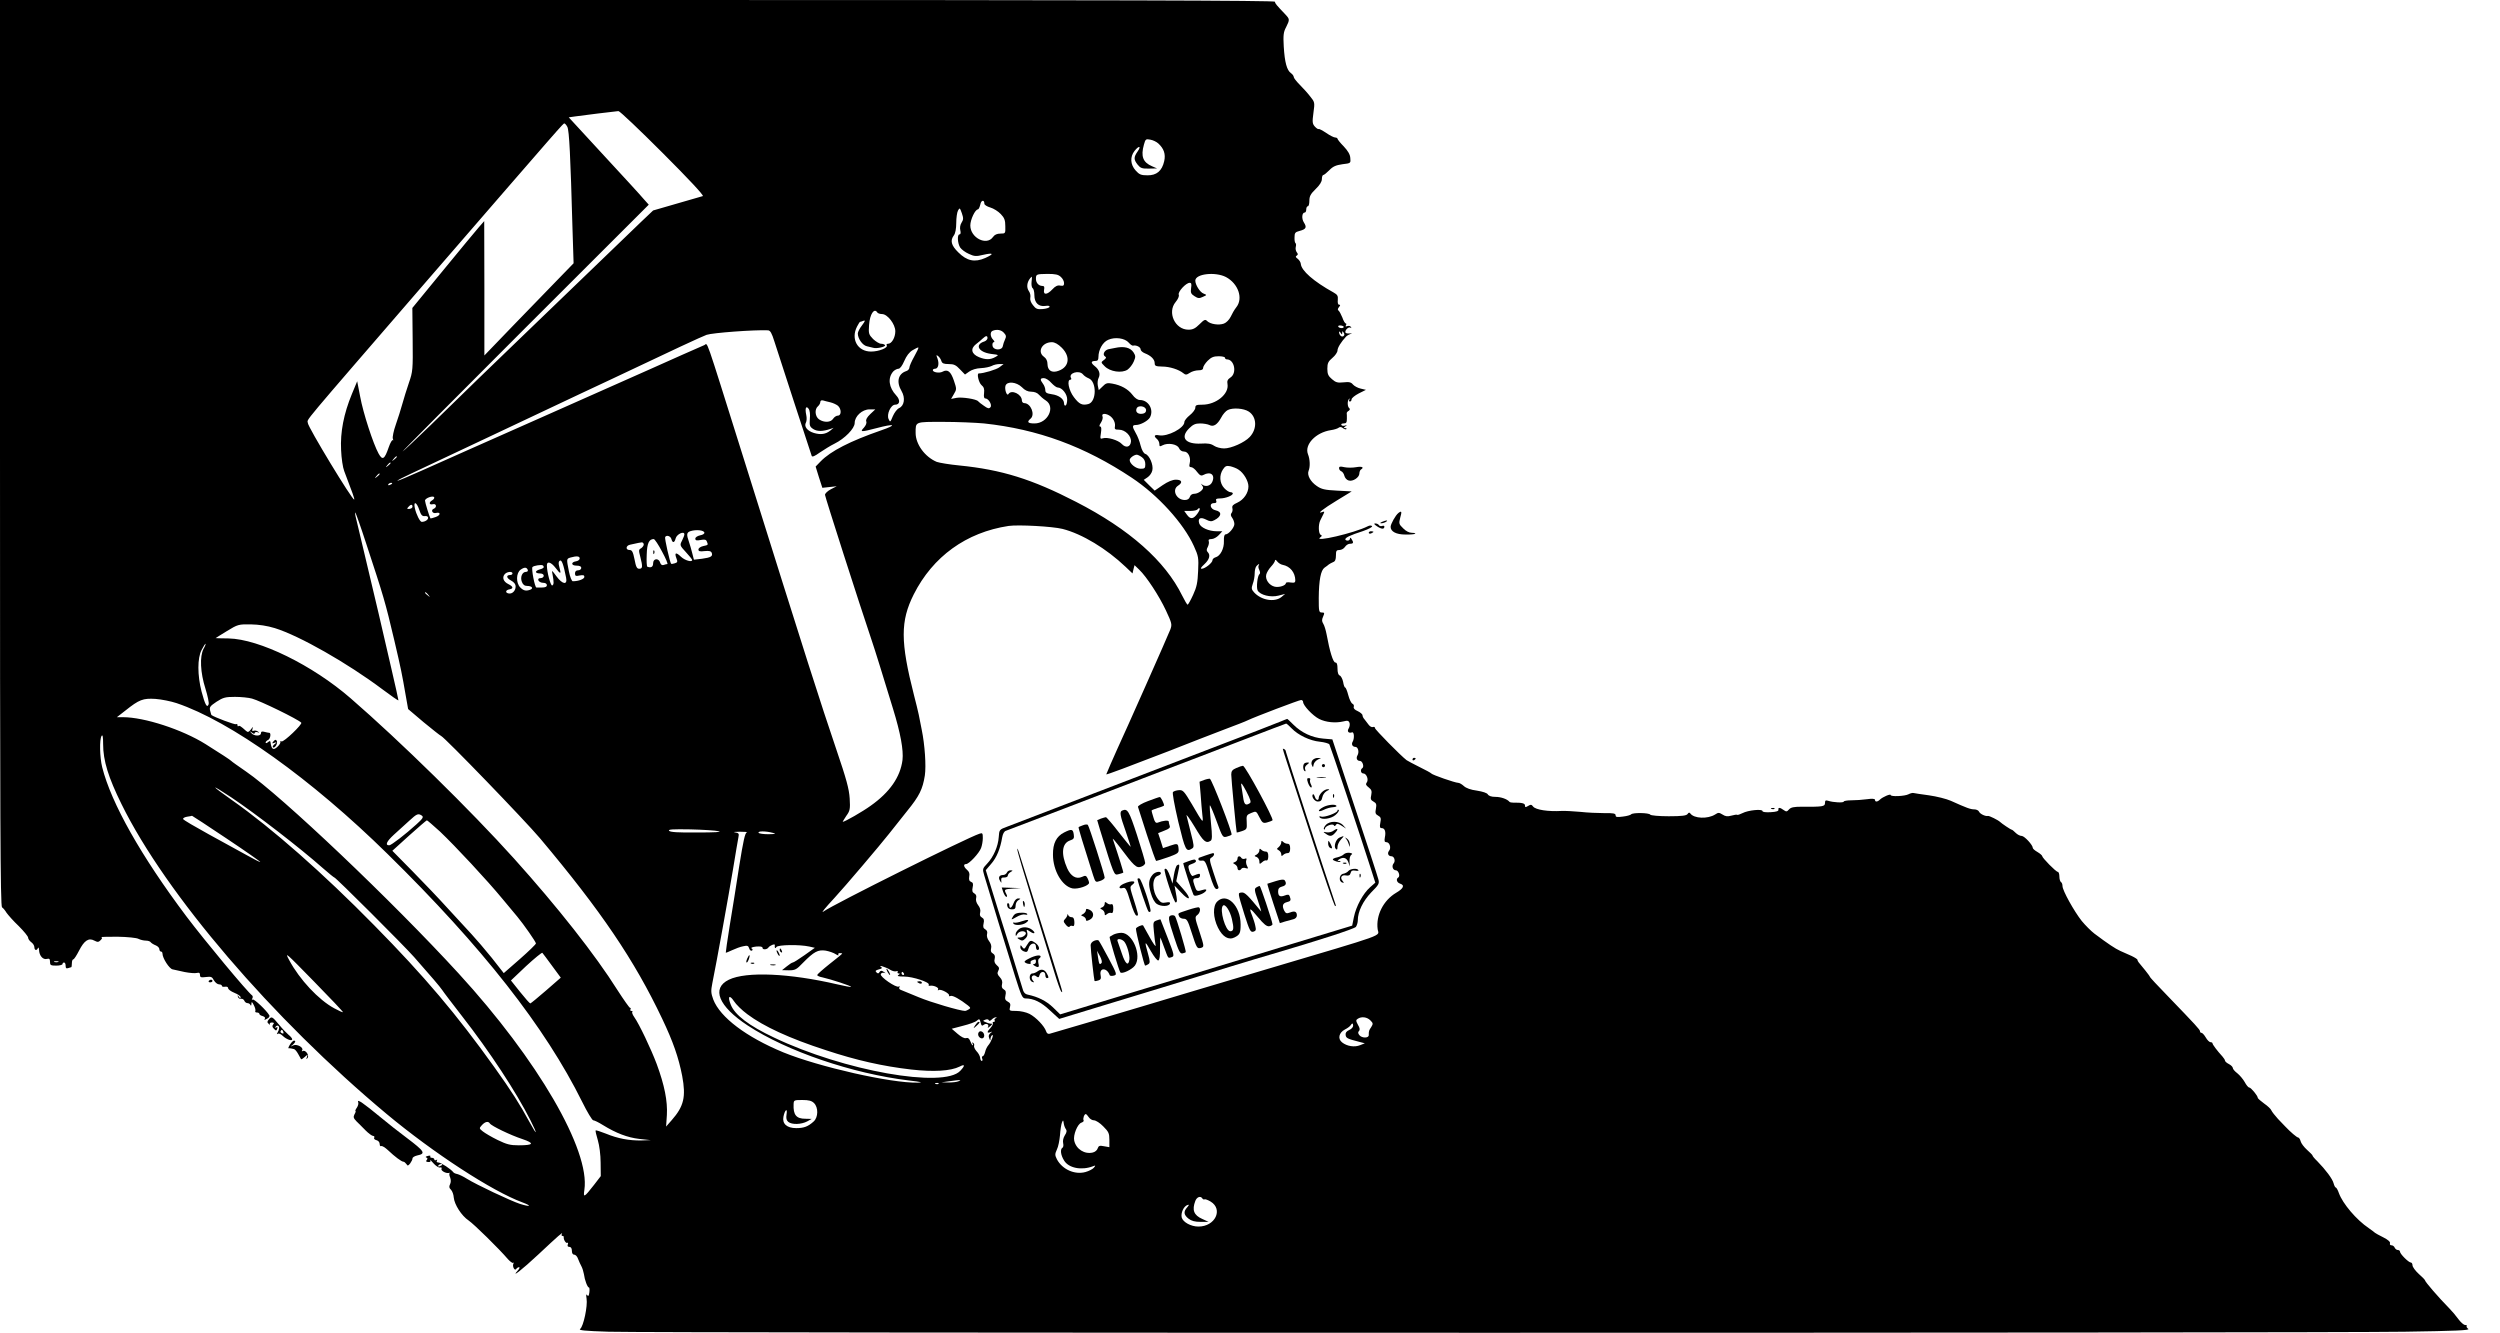 <?xml version="1.0" standalone="no"?>
<!DOCTYPE svg PUBLIC "-//W3C//DTD SVG 20010904//EN"
 "http://www.w3.org/TR/2001/REC-SVG-20010904/DTD/svg10.dtd">
<svg version="1.0" xmlns="http://www.w3.org/2000/svg"
 width="1600pt" height="853pt" viewBox="0 0 1600 853"
 preserveAspectRatio="xMidYMid meet">

<g transform="translate(0,853) scale(0.1,-0.1)"
fill="#000000" stroke="none">
<path d="M0 5630 c0 -2337 2 -2901 13 -2907 7 -4 20 -20 29 -35 10 -14 44 -53
78 -85 33 -33 60 -66 60 -74 0 -8 9 -21 20 -29 11 -8 20 -22 20 -32 0 -21 16
-24 23 -5 3 6 6 1 7 -13 1 -36 25 -64 50 -57 16 4 20 0 20 -19 0 -21 4 -24 40
-24 22 0 40 5 40 10 0 6 5 10 10 10 6 0 10 -9 10 -21 0 -15 4 -19 16 -15 9 3
18 6 20 6 2 0 4 11 4 25 0 14 4 25 9 25 5 0 21 25 37 56 33 65 62 84 98 64 21
-11 27 -10 40 3 11 11 12 17 4 19 -6 2 40 3 103 3 64 -1 124 -7 136 -14 12 -6
33 -11 47 -11 14 0 28 -5 31 -11 4 -5 18 -14 31 -19 13 -5 24 -16 24 -25 0 -8
5 -15 10 -15 6 0 10 -6 10 -14 0 -28 44 -97 65 -100 11 -3 45 -10 77 -17 31
-6 66 -9 77 -6 16 4 21 0 21 -13 0 -15 6 -17 38 -13 33 4 39 2 51 -21 8 -14
23 -26 33 -26 10 0 18 -4 18 -9 0 -6 9 -8 20 -6 12 2 20 -2 20 -9 0 -8 18 -21
40 -30 22 -9 40 -21 40 -28 0 -9 -4 -8 -11 2 -9 13 -10 13 -6 0 2 -8 11 -14
19 -12 9 1 18 -4 22 -13 3 -8 12 -15 20 -15 8 0 17 -6 19 -12 3 -7 6 -4 6 7 1
17 4 15 16 -9 8 -15 12 -32 9 -37 -3 -5 2 -9 10 -9 9 0 16 -4 16 -9 0 -5 9
-11 21 -14 13 -4 18 -10 14 -17 -6 -9 -2 -9 14 0 13 6 19 16 14 23 -18 31 -97
106 -106 100 -6 -4 -7 -1 -2 7 4 7 3 15 -1 19 -29 20 -304 351 -421 506 -290
386 -481 724 -539 955 -16 64 -18 178 -4 200 7 11 10 -5 10 -52 0 -106 33
-213 118 -385 283 -575 966 -1373 1696 -1982 300 -250 676 -495 869 -566 64
-24 52 -31 -15 -10 -61 20 -281 124 -340 161 -22 14 -49 27 -61 30 -11 2 -23
7 -26 12 -14 19 -79 62 -95 62 -10 0 -14 5 -10 12 4 7 3 8 -4 4 -7 -4 -12 -2
-12 3 0 6 -7 11 -16 11 -8 0 -13 4 -10 9 4 5 -4 7 -16 3 -13 -3 -17 -7 -10
-10 9 -3 10 -8 3 -16 -7 -8 -4 -12 10 -13 12 -1 17 3 13 10 -3 7 6 -1 20 -18
14 -16 33 -29 42 -27 9 2 13 -1 10 -7 -8 -12 27 -32 46 -28 7 2 10 2 6 0 -4
-3 -3 -16 3 -29 6 -16 5 -32 -1 -44 -7 -14 -6 -23 6 -34 9 -9 17 -32 18 -50 4
-45 50 -117 95 -147 34 -23 197 -183 252 -248 15 -16 30 -27 34 -23 5 4 5 1 1
-5 -9 -17 8 -50 18 -34 4 6 12 11 18 11 6 0 3 -10 -8 -21 -47 -53 26 4 132
103 128 120 160 148 150 131 -4 -7 -2 -13 3 -13 6 0 10 -3 9 -7 -3 -15 14 -43
23 -37 5 3 6 -2 3 -10 -4 -11 0 -16 10 -16 10 0 16 -9 16 -25 0 -16 6 -25 15
-25 9 0 20 -12 25 -28 6 -15 15 -36 21 -46 6 -11 13 -33 16 -50 5 -39 23 -86
32 -86 4 0 5 -14 3 -31 -3 -23 -7 -28 -14 -18 -6 10 -8 2 -4 -22 8 -47 -20
-179 -41 -194 -12 -9 26 -13 182 -18 259 -9 10943 -9 11495 0 329 5 419 9 407
18 -9 7 -14 15 -10 18 3 4 -1 7 -10 7 -9 0 -28 17 -43 37 -15 21 -41 52 -58
69 -70 71 -156 171 -156 180 0 3 -18 22 -40 41 -22 20 -40 45 -40 55 0 10 -5
18 -11 18 -14 0 -69 55 -69 69 0 6 -6 11 -14 11 -8 0 -16 7 -20 15 -3 8 -12
15 -20 15 -9 0 -13 6 -10 13 3 9 -13 23 -43 38 -26 13 -50 26 -53 29 -3 3 -21
17 -40 30 -79 53 -167 157 -191 224 -7 20 -16 36 -20 36 -4 0 -10 12 -14 27
-7 28 -51 87 -105 142 -17 16 -30 32 -30 36 0 3 -16 19 -35 36 -19 17 -38 42
-41 55 -3 13 -11 24 -16 24 -8 0 -50 36 -82 70 -6 7 -27 29 -47 49 -19 21 -38
45 -42 54 -3 9 -24 29 -46 44 -22 16 -40 32 -41 36 0 14 -44 67 -55 67 -6 0
-19 16 -29 35 -10 18 -32 44 -47 56 -16 12 -29 27 -29 34 0 6 -11 18 -25 25
-14 7 -25 17 -25 22 0 4 -7 16 -16 26 -34 37 -64 77 -64 85 0 4 -6 7 -13 7 -7
0 -21 14 -30 30 -10 17 -22 30 -28 30 -5 0 -9 4 -9 10 0 10 -25 37 -210 229
-61 62 -110 116 -110 118 0 3 -14 22 -30 42 -47 56 -50 60 -50 68 0 4 -17 15
-38 25 -20 9 -53 23 -72 32 -33 15 -78 45 -166 111 -21 16 -58 53 -81 81 -49
62 -123 195 -123 223 0 11 -4 23 -10 26 -5 3 -10 19 -10 36 0 16 -5 29 -10 29
-12 0 -100 90 -100 101 0 4 -13 16 -30 26 -16 9 -30 21 -30 26 0 19 -54 77
-71 77 -11 0 -28 9 -39 20 -11 11 -22 20 -25 20 -6 0 -65 40 -75 50 -11 11
-69 40 -77 38 -16 -4 -51 13 -57 27 -3 8 -17 15 -30 15 -25 0 -49 9 -151 55
-27 12 -90 28 -140 35 -49 7 -94 13 -100 15 -5 1 -19 -2 -30 -8 -24 -13 -115
-17 -115 -5 0 9 -50 -12 -68 -29 -16 -16 -32 -17 -32 -2 0 7 -17 9 -52 4 -28
-4 -73 -7 -100 -7 -26 0 -48 -4 -48 -8 0 -9 -67 -6 -100 5 -16 5 -20 2 -20
-14 0 -23 -14 -25 -150 -24 -50 0 -68 -4 -80 -17 -14 -16 -18 -16 -35 -4 -23
17 -36 18 -33 2 2 -9 -14 -14 -49 -16 -32 -2 -53 1 -53 7 0 15 -92 6 -128 -13
-16 -8 -31 -13 -34 -11 -2 3 -19 0 -37 -5 -25 -7 -39 -5 -57 7 -21 13 -27 14
-46 1 -48 -31 -137 -27 -160 6 -6 8 -11 6 -17 -3 -7 -11 -35 -15 -121 -15 -64
0 -114 5 -118 10 -8 13 -115 14 -123 2 -3 -4 -26 -11 -52 -14 -38 -5 -47 -4
-47 8 0 12 -15 15 -72 14 -40 0 -109 3 -153 8 -44 4 -98 7 -120 6 -87 -5 -166
7 -183 28 -10 14 -16 14 -32 4 -17 -10 -20 -10 -20 3 0 14 -21 19 -75 18 -11
0 -22 2 -25 6 -14 17 -54 31 -89 31 -26 0 -43 6 -49 16 -5 9 -32 18 -70 24
-39 5 -69 16 -83 29 -13 12 -29 21 -37 21 -19 0 -166 51 -172 60 -3 4 -36 22
-75 41 -38 19 -76 39 -83 44 -39 30 -202 196 -202 205 0 7 -6 10 -13 7 -8 -3
-20 4 -28 15 -8 11 -20 26 -26 34 -7 7 -13 19 -13 26 0 7 -14 19 -31 27 -19 8
-28 18 -25 27 3 8 -1 17 -8 20 -8 3 -20 28 -27 55 -7 27 -16 49 -20 49 -4 0
-10 16 -13 36 -4 19 -14 38 -22 41 -9 3 -14 19 -14 44 0 27 -4 39 -14 39 -14
0 -36 71 -56 181 -5 26 -14 56 -21 67 -10 16 -10 26 -1 46 10 23 9 26 -8 26
-19 0 -20 7 -20 93 1 115 13 177 37 194 10 7 23 16 28 21 6 4 18 11 28 15 12
4 17 17 17 42 0 30 3 35 23 35 12 0 28 9 35 20 7 11 21 20 32 20 22 0 25 7 10
30 -6 10 -10 11 -10 3 0 -7 -7 -13 -15 -13 -8 0 -15 4 -15 8 0 12 32 27 113
53 39 14 63 27 58 32 -5 5 -16 5 -27 -1 -84 -43 -354 -106 -304 -71 11 8 12
12 3 16 -15 6 -17 65 -3 93 6 11 14 29 20 40 8 16 7 18 -7 13 -40 -15 4 20 93
74 l95 58 -94 5 c-79 4 -100 9 -130 30 -41 28 -63 70 -52 97 11 26 9 74 -4
106 -24 61 49 139 146 154 21 3 44 10 51 16 8 6 17 5 27 -3 9 -7 18 -10 22 -6
3 3 0 6 -8 6 -12 0 -11 2 1 11 13 9 12 10 -2 5 -10 -3 -20 -1 -23 4 -4 6 3 10
14 10 17 0 21 6 21 30 0 17 0 33 -1 36 0 4 5 11 13 15 8 6 9 12 3 17 -12 9
-13 48 -1 59 5 4 6 2 2 -4 -4 -7 -2 -13 3 -13 6 0 11 6 11 14 0 8 21 25 46 38
l46 23 -34 8 c-18 4 -40 16 -49 26 -12 15 -25 18 -60 14 -38 -4 -50 -1 -74 20
-24 20 -30 33 -30 67 0 36 6 47 33 70 17 14 32 36 32 47 0 18 24 56 55 89 7 7
20 14 31 18 11 3 7 4 -8 2 -17 -2 -28 2 -28 9 0 17 25 37 35 27 5 -4 5 -2 1 5
-4 7 -14 9 -23 6 -11 -4 -14 -3 -9 5 4 7 3 12 -1 12 -5 0 -15 17 -22 38 -8 20
-19 40 -24 44 -7 4 -6 12 2 22 10 12 10 16 1 16 -7 0 -10 12 -8 31 2 25 -2 33
-27 47 -128 71 -207 140 -210 184 -1 10 -10 24 -20 32 -13 9 -15 15 -6 20 9 6
9 11 0 22 -6 8 -9 23 -6 34 3 11 2 22 -2 24 -4 3 -7 19 -6 37 0 28 4 34 32 41
42 11 48 23 28 54 -16 25 -13 64 6 64 5 0 9 9 9 20 0 11 5 20 10 20 6 0 10 16
10 36 0 28 8 43 40 74 26 25 40 47 40 64 0 14 4 26 9 26 5 0 22 14 39 31 23
24 42 32 84 38 53 6 53 7 50 39 -1 23 -15 46 -42 75 -22 22 -40 45 -40 49 0 4
-7 8 -15 8 -8 0 -34 13 -57 29 -24 16 -46 28 -49 25 -3 -2 -14 5 -24 16 -16
18 -17 29 -9 88 9 66 9 68 -21 105 -16 21 -47 55 -67 75 -21 21 -38 43 -38 49
0 7 -8 18 -18 25 -26 18 -40 69 -46 170 -4 72 -2 93 15 124 24 49 24 51 -6 83
-58 61 -65 69 -65 80 0 8 -1023 11 -4080 11 l-4080 0 0 -2900z m4242 1920
c165 -165 265 -272 256 -275 -7 -2 -82 -24 -166 -48 l-152 -44 -78 -74 c-102
-98 -581 -559 -757 -729 -77 -74 -203 -196 -280 -270 -77 -75 -217 -211 -311
-303 -95 -92 -175 -167 -178 -167 -3 0 350 355 785 790 l791 790 -34 38 c-18
22 -133 147 -256 280 l-222 241 42 6 c42 6 250 32 276 34 8 1 135 -120 284
-269z m-611 168 c12 -22 20 -186 33 -653 l7 -220 -102 -105 c-57 -58 -185
-190 -286 -295 l-183 -190 0 430 -1 430 -35 -40 c-19 -22 -123 -147 -230 -278
l-195 -238 2 -202 c2 -193 1 -205 -24 -277 -14 -41 -33 -102 -42 -135 -9 -33
-28 -93 -42 -133 -14 -39 -22 -80 -19 -89 4 -10 4 -14 0 -10 -4 4 -16 -16 -26
-45 -27 -79 -40 -86 -65 -41 -34 61 -99 260 -118 365 l-19 98 -34 -82 c-52
-126 -75 -244 -69 -358 2 -52 11 -113 20 -135 54 -141 67 -178 64 -182 -10 -9
-297 465 -297 490 0 31 -76 -60 764 912 883 1020 870 1005 878 1005 4 0 13
-10 19 -22z m3782 -106 c36 -33 48 -68 38 -113 -14 -63 -49 -92 -108 -91 -40
0 -52 5 -75 31 -34 38 -37 87 -7 125 28 36 45 33 20 -3 -26 -37 -26 -52 0 -85
18 -22 28 -26 72 -25 l52 1 -32 14 c-58 25 -73 63 -52 138 10 36 12 38 42 32
17 -3 39 -14 50 -24z m-1113 -386 c0 -7 17 -18 38 -24 21 -6 51 -25 67 -42 23
-24 29 -39 29 -78 1 -46 1 -47 -31 -47 -22 0 -38 -7 -48 -22 -41 -58 -145 -5
-145 74 0 37 31 103 49 103 4 0 11 14 15 31 5 29 26 33 26 5z m-146 -121 c-9
-14 -12 -33 -8 -49 4 -16 2 -26 -5 -26 -16 0 -13 -57 4 -84 9 -13 33 -31 56
-41 34 -16 46 -17 91 -6 67 15 73 7 14 -20 -68 -30 -118 -19 -173 36 -46 45
-53 76 -28 109 9 12 15 42 15 79 0 32 5 68 11 79 11 20 12 19 25 -17 11 -32
10 -41 -2 -60z m635 -347 c12 -10 21 -28 21 -40 0 -16 -5 -19 -24 -16 -17 4
-32 -3 -51 -24 -34 -36 -59 -37 -53 -3 4 19 1 25 -11 25 -23 0 -41 20 -41 45
0 30 2 31 74 32 51 0 69 -4 85 -19z m1057 -1 c79 -42 112 -137 66 -194 -12
-15 -28 -43 -36 -61 -9 -18 -27 -37 -43 -43 -33 -12 -86 -4 -107 16 -12 13
-19 10 -49 -20 -27 -27 -43 -35 -71 -35 -86 0 -137 111 -82 177 15 18 24 38
20 47 -7 18 46 76 70 76 11 0 13 -8 9 -34 -4 -29 -1 -37 21 -51 23 -15 31 -16
54 -5 27 12 27 12 5 21 -23 8 -53 56 -53 83 0 44 128 58 196 23z m-1244 -31
c-2 -18 1 -37 7 -40 6 -4 11 -24 11 -45 0 -49 27 -75 70 -69 19 3 29 1 27 -6
-2 -6 -22 -12 -44 -14 -34 -3 -44 1 -62 25 -14 17 -20 35 -17 48 3 12 -1 31
-10 43 -15 22 -12 54 8 80 14 17 14 16 10 -22z m-987 -196 c3 -5 17 -10 30
-10 35 0 85 -65 85 -110 0 -40 -23 -80 -46 -80 -8 0 -13 -4 -9 -10 10 -16 -51
-40 -100 -40 -87 0 -131 80 -90 160 9 17 17 30 19 30 3 0 12 3 22 7 14 5 11
-2 -9 -29 -15 -19 -27 -43 -27 -52 0 -33 30 -76 58 -82 15 -3 33 -8 41 -10 21
-7 82 7 75 17 -3 5 -14 9 -25 9 -11 0 -34 14 -51 30 -28 29 -30 35 -26 90 5
70 33 112 53 80z m2985 -92 c0 -11 -28 -10 -35 1 -3 6 4 9 15 8 11 -1 20 -5
20 -9z m-3644 -93 c24 -75 231 -712 239 -733 3 -8 19 -2 52 22 27 18 68 44 93
56 67 33 130 98 130 133 0 43 48 87 95 87 l37 0 -32 -30 c-21 -20 -30 -36 -26
-47 4 -10 -2 -25 -15 -40 -28 -29 -18 -29 81 -3 117 31 135 22 30 -14 -199
-69 -324 -133 -388 -199 l-32 -33 21 -68 22 -68 46 5 46 5 -37 -19 c-21 -11
-38 -27 -38 -36 0 -12 219 -695 301 -938 12 -33 82 -259 134 -430 49 -159 68
-266 61 -329 -14 -109 -81 -206 -204 -293 -51 -37 -166 -103 -179 -103 -1 0 9
17 23 38 24 33 26 44 22 112 -4 61 -20 121 -86 315 -104 307 -182 550 -597
1875 -253 805 -223 720 -248 711 -22 -9 -243 -107 -347 -154 -30 -14 -336
-149 -680 -302 -344 -152 -694 -308 -779 -346 -85 -38 -156 -68 -158 -66 -2 2
36 22 84 44 49 23 300 141 558 263 259 122 502 237 540 255 39 18 117 55 175
82 417 198 585 276 622 290 37 13 306 33 393 29 15 -1 24 -17 41 -71z m1469
55 c15 -16 16 -24 7 -43 -6 -12 -12 -31 -14 -42 -5 -30 -62 -28 -66 3 -2 12 2
22 8 22 7 0 5 6 -4 16 -19 19 -21 50 -3 57 27 11 55 6 72 -13z m2165 0 c0 13
1 13 10 0 6 -9 5 -17 -3 -22 -11 -7 -27 8 -27 27 0 6 5 3 10 -5 9 -13 10 -13
10 0z m-2270 -34 c0 -8 -9 -17 -19 -21 -65 -20 -40 -69 42 -80 51 -6 51 -7 27
-20 -32 -18 -62 -18 -104 -1 -49 20 -57 54 -20 83 16 12 36 29 44 37 20 19 30
19 30 2z m904 -29 c10 -12 23 -21 28 -19 19 5 48 -9 48 -24 0 -8 12 -19 27
-25 39 -15 63 -39 63 -63 0 -18 6 -21 48 -22 48 0 107 -19 136 -43 13 -11 20
-11 41 3 13 9 38 16 55 16 21 0 30 5 30 16 0 8 13 29 29 45 23 23 39 29 70 29
23 0 41 -4 41 -10 0 -5 5 -10 12 -10 48 0 66 -88 23 -116 -18 -12 -23 -22 -19
-42 11 -63 -73 -132 -161 -132 -38 0 -45 -3 -45 -20 0 -10 -16 -32 -35 -47
-19 -15 -35 -35 -35 -44 0 -39 -108 -95 -162 -85 -31 6 -36 -5 -13 -24 8 -7
15 -21 15 -32 0 -16 3 -17 20 -8 34 18 93 8 105 -17 6 -14 18 -23 33 -23 27 0
45 -39 36 -76 -5 -18 -2 -24 10 -24 8 0 25 -13 37 -30 18 -23 26 -27 40 -20
47 26 78 1 57 -45 -12 -26 -44 -33 -66 -15 -9 7 -9 7 -2 -2 6 -7 10 -15 10
-19 0 -16 -33 -39 -55 -39 -15 0 -26 -7 -30 -20 -4 -13 -15 -20 -32 -20 -55 0
-85 66 -43 92 31 20 24 38 -14 38 -22 0 -51 -12 -85 -35 l-51 -35 -35 34 -35
35 24 16 c14 9 28 29 31 45 8 35 -19 97 -45 105 -11 4 -22 23 -30 53 -6 26
-20 62 -31 80 -24 42 -24 52 1 52 29 0 78 27 90 49 26 50 -10 111 -65 111 -14
0 -33 13 -48 34 -28 36 -72 61 -129 71 -31 6 -41 3 -61 -18 l-25 -24 -6 29
c-3 16 -1 38 5 49 13 26 4 54 -26 77 -26 21 -23 32 7 32 13 0 18 7 18 25 0 46
27 95 62 110 44 20 107 11 132 -18z m-428 -33 c60 -61 45 -131 -34 -151 -35
-8 -57 9 -58 46 0 21 -8 37 -22 47 -46 32 -13 94 50 94 18 0 40 -12 64 -36z
m-945 -56 c-17 -30 -31 -62 -31 -71 0 -8 -9 -19 -20 -22 -52 -17 -65 -69 -30
-128 25 -43 18 -94 -16 -109 -13 -6 -30 -29 -40 -52 -16 -39 -17 -40 -27 -18
-14 30 14 92 42 92 31 0 34 30 7 59 -48 51 -56 112 -19 154 9 9 24 17 33 17
10 0 24 19 37 49 14 33 32 57 54 70 18 11 35 19 37 17 2 -2 -10 -28 -27 -58z
m174 -29 c5 -15 16 -19 47 -19 33 0 46 -6 72 -34 l32 -33 27 19 c17 12 46 21
75 22 26 1 57 8 69 14 12 7 34 12 49 12 l27 0 -26 -20 c-19 -15 -102 -40 -133
-40 -14 0 0 -59 17 -74 16 -13 20 -26 17 -52 -3 -23 0 -34 8 -34 21 0 45 -42
33 -56 -9 -11 -17 -9 -42 9 -18 12 -34 25 -37 29 -11 14 -103 28 -137 22 l-36
-7 18 31 c18 30 18 33 0 86 -20 59 -40 75 -73 57 -20 -11 -62 -4 -62 10 0 5 6
9 14 9 21 0 28 32 16 65 -9 24 -9 26 4 16 9 -7 18 -21 21 -32z m906 -85 c7 -9
23 -20 36 -25 53 -20 52 -151 -2 -165 -39 -10 -58 -1 -92 44 -33 43 -47 112
-22 112 5 0 7 5 4 10 -20 32 51 54 76 24z m-203 -54 c15 -16 33 -30 41 -30 28
0 61 -42 61 -76 0 -18 -4 -36 -10 -39 -5 -3 -10 2 -10 13 0 28 -33 53 -79 59
-33 5 -41 10 -41 27 0 11 -7 30 -15 40 -20 27 -19 36 6 36 11 0 33 -13 47 -30z
m-188 -28 c19 -20 38 -29 61 -29 19 0 38 -7 48 -19 9 -10 28 -27 44 -37 64
-41 13 -147 -72 -147 -43 0 -51 9 -26 30 32 26 2 100 -40 100 -8 0 -15 8 -15
17 0 40 -67 72 -86 41 -10 -16 -26 30 -19 53 10 31 70 25 105 -9z m-1225 -97
c17 -4 38 -14 48 -22 23 -21 23 -63 -1 -63 -9 0 -23 -9 -30 -20 -15 -24 -58
-26 -90 -4 -26 18 -30 65 -7 84 8 7 15 19 15 27 0 9 7 13 18 10 9 -3 31 -8 47
-12z m-132 -106 c-3 -43 -1 -50 22 -65 25 -16 60 -16 110 1 l20 7 -20 -17
c-30 -24 -62 -29 -106 -16 -43 13 -65 42 -51 67 5 9 6 31 2 48 -9 42 -2 63 15
40 8 -11 11 -36 8 -65z m2152 56 c0 -13 -8 -21 -24 -23 -28 -4 -46 11 -37 33
9 25 61 16 61 -10z m657 -9 c52 -34 55 -111 6 -163 -33 -35 -118 -73 -164 -73
-22 0 -51 8 -64 17 -19 13 -40 17 -83 14 -101 -5 -136 39 -76 98 24 24 39 31
70 31 22 0 49 -5 59 -10 26 -14 51 2 76 48 10 20 29 42 42 48 32 16 102 11
134 -10z m-873 -42 c13 -16 19 -36 17 -50 -4 -21 -1 -24 25 -24 41 0 81 -41
77 -78 -4 -34 -33 -41 -59 -13 -22 24 -92 45 -120 36 -18 -6 -19 -3 -13 34 4
28 3 41 -5 41 -7 0 -6 9 5 25 9 14 14 32 10 40 -10 27 40 18 63 -11z m-821
-34 c345 -37 644 -147 946 -348 167 -111 331 -291 397 -437 29 -64 31 -75 27
-159 -3 -74 -9 -103 -32 -153 -16 -35 -32 -63 -35 -63 -4 0 -19 26 -35 58
-109 222 -338 425 -679 600 -283 146 -477 206 -747 233 -63 6 -128 17 -145 23
-76 32 -135 113 -135 185 0 74 -6 71 176 71 91 0 208 -5 262 -10z m1010 -216
c14 -10 22 -25 22 -45 0 -26 -4 -29 -30 -29 -30 0 -70 32 -70 56 0 13 27 33
45 34 6 0 21 -7 33 -16z m-4768 2 c0 -2 -8 -10 -17 -17 -16 -13 -17 -12 -4 4
13 16 21 21 21 13z m-40 -40 c0 -2 -8 -10 -17 -17 -16 -13 -17 -12 -4 4 13 16
21 21 21 13z m5427 -42 c33 -21 63 -73 63 -107 0 -42 -30 -85 -71 -104 -27
-12 -35 -20 -32 -34 3 -11 1 -25 -5 -32 -7 -8 -6 -18 4 -31 8 -11 14 -29 14
-40 0 -22 -37 -66 -56 -66 -8 0 -12 -14 -11 -43 2 -48 -23 -96 -54 -104 -10
-3 -19 -11 -19 -18 0 -17 -48 -55 -69 -55 -10 0 -5 9 17 29 33 31 40 59 21 78
-8 8 -8 17 1 33 6 12 9 28 6 36 -4 10 2 14 18 14 12 0 33 11 46 25 l23 25 -37
0 c-50 0 -103 24 -111 50 -10 33 7 43 43 25 25 -13 36 -14 54 -4 47 24 50 54
8 63 -35 7 -44 46 -10 46 13 0 18 5 14 15 -5 11 1 15 24 15 34 0 82 18 82 32
0 4 -7 8 -15 8 -9 0 -27 12 -40 26 -30 32 -33 83 -8 120 14 21 22 25 47 20 16
-4 41 -13 53 -22z m-5497 -28 c0 -2 -8 -10 -17 -17 -16 -13 -17 -12 -4 4 13
16 21 21 21 13z m80 -60 c0 -2 -7 -7 -16 -10 -8 -3 -12 -2 -9 4 6 10 25 14 25
6z m256 -108 c-23 -13 -20 -31 4 -25 23 6 28 -20 6 -29 -21 -8 -8 -33 14 -27
32 8 31 -15 -2 -26 -17 -6 -32 -10 -33 -9 -6 8 -35 103 -35 114 0 16 53 35 59
21 2 -5 -4 -14 -13 -19z m-83 -60 c11 -34 19 -43 36 -41 12 2 21 -3 21 -11 0
-13 -20 -26 -41 -26 -11 0 -35 47 -44 88 -10 47 11 40 28 -10z m-43 19 c0 -7
-9 -13 -20 -14 -16 -1 -17 1 -7 12 15 18 27 19 27 2z m5023 -45 c-26 -35 -44
-37 -66 -7 l-18 25 40 0 c22 0 43 5 46 11 4 6 10 8 13 5 3 -4 -4 -19 -15 -34z
m-5320 -189 c112 -340 123 -376 181 -623 42 -179 50 -220 71 -342 l17 -96 99
-84 c55 -45 105 -85 112 -88 24 -10 535 -539 633 -655 391 -465 604 -780 782
-1155 70 -147 105 -248 128 -366 25 -134 11 -194 -67 -283 l-36 -41 5 74 c5
89 -15 190 -65 326 -37 98 -112 256 -144 301 -10 14 -16 29 -12 33 3 3 1 6 -6
6 -7 0 -9 5 -6 10 3 6 2 10 -3 10 -4 0 -40 51 -80 113 -142 226 -385 534 -662
842 -278 309 -732 754 -1046 1026 -244 212 -585 379 -781 383 -46 0 -83 2 -83
2 0 1 33 21 72 45 70 43 75 44 153 43 53 -1 105 -9 154 -24 158 -49 465 -224
689 -392 56 -42 102 -74 102 -70 0 4 -20 95 -45 202 -25 107 -61 265 -81 350
-20 85 -60 256 -90 380 -30 124 -56 235 -59 248 -3 12 -3 22 -1 22 2 0 34 -89
69 -197z m4457 92 c126 -32 282 -127 404 -243 l44 -42 6 26 7 27 30 -29 c47
-45 127 -167 171 -261 38 -82 40 -89 28 -122 -10 -28 -294 -668 -340 -766 -19
-42 -70 -158 -70 -161 0 -4 144 50 395 147 126 50 289 113 360 140 72 27 139
53 150 59 48 23 330 130 342 130 7 0 13 -6 13 -13 0 -22 61 -87 102 -108 43
-22 105 -28 156 -16 26 7 33 5 39 -9 3 -9 1 -25 -5 -35 -13 -20 -1 -34 21 -26
14 5 16 -40 4 -60 -10 -16 -1 -33 17 -33 18 0 26 -33 14 -54 -11 -19 -3 -36
16 -36 16 0 28 -37 15 -46 -15 -9 -10 -34 6 -34 21 0 36 -41 22 -58 -8 -11 -5
-18 12 -31 19 -15 22 -24 17 -49 -6 -25 -3 -33 14 -42 18 -10 21 -17 16 -45
-6 -28 -3 -36 14 -45 17 -9 20 -17 14 -46 -5 -26 -3 -34 9 -34 20 0 28 -23 20
-60 -4 -23 -2 -30 10 -30 21 0 32 -37 17 -55 -13 -16 -5 -35 15 -35 18 0 28
-30 14 -46 -14 -17 -5 -44 15 -44 16 0 29 -37 15 -46 -16 -9 -10 -32 11 -39
32 -10 23 -31 -25 -59 -81 -48 -130 -144 -118 -233 6 -48 81 -21 -717 -258
-344 -102 -690 -206 -770 -230 -80 -24 -246 -73 -370 -110 -124 -36 -233 -68
-242 -71 -11 -3 -19 3 -23 16 -11 33 -64 89 -106 111 -22 11 -58 19 -85 19
-44 0 -46 1 -40 25 5 18 1 27 -15 35 -16 9 -19 17 -14 40 5 21 2 31 -11 38
-12 7 -15 17 -11 33 4 16 0 30 -14 45 -16 17 -18 26 -10 41 8 15 6 23 -10 36
-13 12 -18 24 -13 41 4 17 0 27 -12 34 -12 6 -15 17 -11 32 4 15 -1 32 -13 47
-11 14 -16 32 -13 44 4 14 0 25 -11 31 -13 7 -16 17 -11 38 5 21 2 31 -11 38
-12 6 -15 17 -11 32 4 15 -1 32 -13 47 -11 14 -16 32 -13 44 4 14 0 25 -11 31
-13 7 -16 17 -11 39 5 22 2 31 -10 35 -12 5 -15 14 -12 34 4 19 0 31 -14 43
-22 19 -25 37 -6 37 19 0 84 70 96 103 6 16 11 44 11 63 0 32 -2 35 -22 28
-75 -24 -937 -453 -998 -498 -19 -13 11 23 72 89 64 69 293 339 348 409 25 32
77 97 116 146 78 96 99 139 113 227 9 61 0 196 -20 293 -6 30 -15 74 -19 96
-5 23 -18 78 -30 123 -88 344 -88 476 -2 647 122 242 336 397 607 438 63 9
281 -3 345 -19z m-2292 -23 c2 -7 -9 -15 -27 -18 -18 -4 -31 -13 -31 -21 0
-12 8 -14 34 -9 26 5 35 3 40 -10 9 -22 9 -22 -24 -29 -17 -4 -30 -13 -30 -22
0 -11 9 -14 39 -10 30 3 41 0 46 -11 8 -22 -4 -30 -62 -38 l-52 -6 -11 43 c-6
24 -15 55 -20 69 -18 50 -16 63 10 71 36 11 83 6 88 -9z m-128 -12 c0 -6 -7
-24 -15 -40 -15 -29 -15 -31 25 -74 22 -24 40 -46 40 -50 0 -16 -47 -3 -72 21
-32 31 -43 27 -29 -10 9 -22 7 -27 -10 -32 -11 -4 -22 -5 -24 -3 -7 7 -43 164
-38 171 9 15 35 6 40 -13 7 -27 20 -25 27 4 7 28 56 50 56 26z m-143 -110 c24
-44 39 -80 34 -80 -5 0 -16 -3 -24 -6 -10 -3 -18 2 -22 15 -9 31 -45 28 -45
-4 0 -23 -13 -31 -37 -22 -4 1 -6 36 -4 77 2 74 15 100 45 100 6 0 30 -36 53
-80z m-117 45 c0 -7 -8 -18 -17 -24 -16 -8 -16 -14 -5 -55 16 -63 15 -76 -7
-76 -15 0 -21 12 -30 60 -10 49 -16 60 -32 60 -27 0 -24 29 4 34 55 12 63 14
75 15 6 0 12 -6 12 -14z m-410 -89 c0 -8 -10 -16 -22 -18 -35 -5 -34 -28 1
-28 21 0 31 -5 31 -15 0 -8 -9 -15 -20 -15 -13 0 -20 -7 -20 -20 0 -16 5 -19
30 -13 23 4 30 2 30 -9 0 -14 -38 -28 -74 -28 -7 0 -18 28 -25 63 -16 81 -16
81 11 89 39 11 58 9 58 -6z m-87 -123 c10 -49 -23 -44 -62 9 -30 41 -31 41
-25 13 10 -51 9 -68 -2 -72 -10 -3 -34 86 -34 129 0 29 27 21 56 -17 32 -42
37 -41 24 5 -7 25 -6 36 3 42 12 7 23 -23 40 -109z m4586 82 c48 -9 80 -49 81
-99 0 -15 -6 -17 -30 -14 -16 3 -30 1 -30 -3 0 -16 -42 -30 -71 -24 -36 8 -63
46 -55 78 3 13 17 36 31 51 14 15 25 32 25 39 0 7 7 4 14 -6 8 -10 23 -20 35
-22z m-4729 -15 c0 -4 -11 -11 -25 -14 -14 -4 -25 -11 -25 -16 0 -6 11 -10 25
-10 16 0 25 -6 25 -15 0 -8 -9 -15 -20 -15 -13 0 -18 -5 -14 -15 4 -8 17 -15
30 -15 15 0 24 -6 24 -15 0 -10 -10 -15 -30 -15 -16 0 -33 0 -37 0 -10 -1 -34
123 -25 131 8 9 54 16 65 11 4 -2 7 -7 7 -12z m4575 10 c-3 -5 -1 -18 5 -29 5
-11 6 -22 1 -25 -13 -9 -22 -85 -12 -105 16 -29 82 -46 133 -33 l43 11 -24
-20 c-43 -35 -129 -21 -175 30 -17 19 -18 26 -8 55 7 18 12 48 12 67 0 19 5
40 12 47 15 15 21 16 13 2z m-4677 -28 c2 -7 -3 -12 -12 -12 -24 0 -38 -34
-26 -64 7 -18 17 -26 34 -26 30 0 42 -15 20 -24 -27 -10 -43 -7 -64 14 -29 29
-27 94 2 114 24 17 39 17 46 -2z m-98 -22 c0 -5 -6 -10 -14 -10 -28 0 -26 -19
4 -35 20 -11 30 -23 30 -39 0 -27 -22 -49 -45 -44 -23 4 -20 22 5 26 28 5 25
18 -7 34 -31 15 -41 42 -23 63 14 17 50 20 50 5z m-539 -137 c13 -16 12 -17
-3 -4 -10 7 -18 15 -18 17 0 8 8 3 21 -13z m-1438 -345 c-26 -49 -21 -153 12
-256 14 -46 24 -91 20 -100 -10 -26 -23 -1 -45 82 -27 105 -27 214 0 266 11
22 23 40 25 40 3 0 -2 -15 -12 -32z m310 -319 c52 -14 294 -132 315 -154 10
-9 -112 -126 -126 -120 -7 2 -11 1 -8 -4 3 -4 -5 -18 -18 -30 -27 -26 -39 -17
-45 30 -1 8 -6 8 -16 -1 -9 -7 -15 -8 -15 -2 0 5 7 12 15 16 15 5 22 46 8 46
-5 0 -18 3 -30 6 -16 5 -23 2 -23 -9 0 -20 -46 -19 -62 2 -12 14 -11 14 5 2
10 -8 17 -9 17 -3 0 6 8 9 18 6 13 -5 14 -4 3 4 -8 6 -20 8 -28 5 -9 -4 -11 0
-7 13 5 15 3 14 -10 -4 -14 -18 -20 -20 -31 -10 -34 31 -43 36 -49 31 -3 -4
-6 -1 -6 6 0 7 -4 9 -10 6 -7 -4 -139 45 -157 59 -1 0 -4 13 -8 27 -6 23 -1
30 41 58 42 27 56 31 118 31 39 0 88 -5 109 -11z m-483 -29 c345 -116 864
-487 1350 -965 608 -597 1009 -1109 1246 -1587 32 -65 64 -118 71 -118 7 0 34
-13 61 -30 86 -53 158 -80 233 -89 l74 -8 -61 -2 c-78 -1 -149 12 -227 44 -33
13 -63 23 -65 20 -2 -2 4 -30 14 -62 10 -34 18 -94 18 -144 l1 -86 -43 -56
c-64 -82 -70 -85 -62 -32 38 253 -298 832 -805 1385 -424 463 -1134 1137
-1360 1292 -49 34 -92 64 -95 68 -5 6 -66 46 -165 108 -149 93 -391 172 -528
172 l-39 0 54 42 c89 71 113 80 193 75 39 -3 99 -15 135 -27z m350 -603 c154
-103 442 -325 585 -452 39 -34 72 -61 75 -61 8 1 443 -433 511 -510 112 -127
164 -188 179 -210 8 -13 65 -87 126 -166 178 -228 348 -487 439 -668 47 -93
44 -103 -4 -15 -64 118 -119 204 -227 355 -241 337 -446 580 -769 908 -328
334 -654 621 -910 801 -141 99 -144 110 -5 18z m1220 -117 c12 -9 6 -19 -35
-56 -68 -62 -161 -134 -174 -134 -28 0 -17 25 30 68 29 26 73 66 98 89 49 45
57 49 81 33z m-1249 -147 c120 -80 217 -148 215 -150 -1 -2 -41 18 -87 44 -46
25 -156 86 -244 134 -87 48 -161 91 -163 97 -2 6 9 12 25 15 15 2 30 5 32 6 1
0 102 -65 222 -146z m1365 45 c98 -93 302 -312 400 -431 42 -51 85 -102 95
-114 40 -48 119 -161 119 -171 0 -5 -46 -50 -103 -100 l-103 -90 -76 97 c-43
53 -101 121 -129 151 -28 30 -97 105 -152 165 -55 61 -158 169 -228 240 l-128
130 107 97 c59 53 110 97 114 98 3 0 41 -33 84 -72z m1784 2 c23 -5 -25 -8
-137 -8 -122 -1 -174 2 -181 11 -8 9 23 11 136 9 81 -2 163 -7 182 -12z m180
-7 c-12 -3 -23 -54 -49 -216 -18 -116 -45 -288 -61 -382 -15 -93 -26 -171 -25
-172 1 -2 19 6 41 16 21 10 53 22 71 25 26 6 32 4 38 -14 3 -11 11 -17 17 -14
7 4 6 9 -2 14 -7 5 5 9 29 12 27 2 41 0 41 -8 0 -14 29 -12 38 2 9 13 42 26
41 16 -3 -19 2 -26 10 -13 10 15 148 17 211 3 l35 -8 -66 -47 c-37 -26 -70
-47 -75 -47 -5 0 -22 -11 -39 -25 l-30 -24 44 -1 c40 0 49 5 90 48 71 72 96
85 145 78 22 -4 52 -14 65 -23 13 -8 20 -10 17 -4 -4 6 0 11 8 11 9 0 16 -1
16 -3 0 -2 -36 -32 -80 -66 -44 -35 -80 -67 -80 -71 0 -5 15 -12 33 -15 54
-12 189 -56 184 -61 -2 -2 -42 5 -88 16 -304 71 -583 84 -694 30 -114 -55 -67
-170 120 -293 251 -165 670 -308 1032 -352 78 -9 94 -13 57 -14 -171 -4 -633
101 -861 194 -237 98 -404 224 -448 338 -15 41 -16 55 -6 105 27 132 104 560
132 727 16 99 32 192 35 207 5 23 2 27 -23 31 -15 2 -1 4 32 4 33 0 53 -2 45
-4z m165 -3 c25 -6 20 -8 -27 -9 -31 0 -60 4 -63 9 -7 12 45 12 90 0z m-2750
-1148 c-2 -2 -27 9 -56 25 -100 54 -221 183 -288 308 -31 57 -24 50 157 -135
105 -107 189 -196 187 -198z m1338 297 l56 -76 -94 -82 c-52 -45 -97 -82 -101
-83 -4 0 -33 33 -65 73 l-59 74 97 92 c54 50 101 88 104 85 4 -4 31 -41 62
-83z m-3160 24 c-7 -2 -19 -2 -25 0 -7 3 -2 5 12 5 14 0 19 -2 13 -5z m5325
-50 c13 -8 30 -12 38 -9 9 3 12 1 9 -4 -3 -6 0 -10 7 -10 9 0 9 -3 -2 -10 -11
-7 0 -10 37 -10 55 0 166 -37 157 -52 -3 -5 0 -8 7 -7 23 5 60 -12 53 -23 -4
-7 -2 -8 4 -4 14 8 73 -24 66 -36 -3 -4 2 -5 10 -2 13 5 60 -21 111 -61 17
-14 18 -17 5 -25 -8 -5 -19 -10 -23 -10 -31 0 -220 55 -298 88 -52 22 -102 42
-112 46 -11 3 -15 11 -11 17 4 8 3 9 -4 5 -16 -10 -122 63 -115 79 2 8 12 11
21 9 13 -4 13 -3 -2 6 -14 10 -20 9 -27 -1 -6 -11 -11 -11 -20 -2 -9 9 -6 13
16 19 20 5 24 9 13 16 -22 15 34 -2 60 -19z m87 -23 c3 -5 1 -10 -4 -10 -6 0
-11 5 -11 10 0 6 2 10 4 10 3 0 8 -4 11 -10z m-1002 -261 c104 -78 270 -155
502 -230 196 -65 365 -103 547 -124 143 -16 252 -10 310 19 34 18 36 7 4 -27
-106 -114 -745 -1 -1193 213 -159 75 -250 144 -276 210 -22 53 -9 67 20 23 13
-21 52 -59 86 -84z m1589 -26 c-6 -2 -10 -9 -6 -14 3 -5 0 -9 -6 -9 -6 0 -9
-4 -6 -8 3 -5 -4 -18 -14 -30 -25 -26 -25 -36 -2 -28 15 5 15 5 1 -6 -11 -9
-14 -19 -8 -33 6 -16 8 -17 8 -3 1 9 5 20 11 23 13 8 -7 -45 -25 -65 -7 -8
-17 -27 -20 -42 -4 -16 -11 -28 -16 -28 -5 0 -6 -7 -3 -15 4 -8 2 -15 -3 -15
-5 0 -9 9 -10 20 -1 11 -11 30 -23 42 -11 12 -18 28 -16 35 3 7 0 15 -6 19 -7
4 -8 3 -4 -4 4 -7 5 -12 1 -12 -3 0 -10 12 -15 26 -7 18 -15 24 -28 20 -10 -3
-31 8 -54 28 l-37 32 72 19 c40 10 80 24 89 33 15 13 18 12 24 -12 5 -21 9
-24 20 -15 16 13 37 2 27 -14 -4 -7 0 -6 10 2 18 14 22 22 10 19 -5 0 -19 3
-32 9 -22 9 -23 10 -5 17 10 4 20 3 22 -3 2 -7 10 -5 19 4 8 8 20 15 26 14 8
0 8 -2 -1 -6z m2398 -13 c18 -18 19 -22 6 -43 -15 -22 -16 -25 -16 -52 0 -20
-44 -20 -60 0 -9 11 -10 19 -3 26 8 8 6 20 -6 40 -14 26 -14 31 -1 39 24 16
59 11 80 -10z m-110 -35 c0 -9 -11 -21 -25 -27 -18 -8 -25 -18 -23 -32 3 -20
10 -24 88 -44 l35 -9 -30 -12 c-36 -15 -85 -7 -116 18 -29 23 -20 62 18 82 16
8 32 20 36 26 11 17 17 16 17 -2z m-2525 -355 c-11 -5 -40 -8 -65 -8 l-45 1
50 7 c72 10 83 10 60 0z m-128 -16 c-3 -3 -12 -4 -19 -1 -8 3 -5 6 6 6 11 1
17 -2 13 -5z m-797 -124 c28 -28 27 -90 -2 -117 -36 -33 -63 -43 -112 -43 -60
0 -91 28 -82 73 9 45 27 59 20 16 -4 -26 -1 -39 11 -49 23 -19 83 -17 121 3
l29 16 -41 1 c-58 0 -78 25 -75 93 1 26 3 27 56 27 42 0 60 -5 75 -20z m1758
-90 c7 -11 22 -20 33 -20 12 0 39 -17 60 -39 34 -34 39 -44 39 -86 l0 -47 -34
6 c-29 6 -35 3 -41 -14 -3 -11 -17 -23 -31 -26 -52 -13 -107 21 -119 76 -8 35
21 107 46 115 11 4 17 10 14 15 -6 10 4 40 14 40 3 0 12 -9 19 -20z m-146 -77
c7 -9 5 -21 -7 -39 -10 -16 -14 -35 -11 -49 3 -13 2 -27 -4 -30 -16 -10 -12
-47 10 -82 29 -49 112 -65 185 -37 18 7 18 6 6 -9 -7 -9 -32 -22 -54 -28 -69
-19 -149 17 -183 82 -13 26 -13 33 0 62 9 17 17 59 20 92 2 33 8 69 12 80 8
19 9 18 12 -5 2 -14 9 -31 14 -37z m-3687 37 c10 -16 132 -75 208 -100 80 -27
73 -40 -23 -40 -55 0 -77 6 -135 34 -39 19 -81 44 -95 55 -24 19 -24 20 -6 40
21 23 41 27 51 11z m-305 -264 c0 -2 -7 -7 -16 -10 -8 -3 -12 -2 -9 4 6 10 25
14 25 6z m4865 -216 c4 -6 10 -8 14 -6 4 3 22 -4 39 -14 82 -50 29 -160 -78
-160 -48 0 -99 28 -107 58 -7 29 13 73 37 80 12 4 11 1 -2 -15 -25 -27 -22
-48 8 -72 19 -15 41 -21 78 -21 l51 0 -41 19 c-54 24 -66 57 -44 115 10 26 34
34 45 16z"/>
<path d="M7135 6303 c-11 -2 -30 -6 -41 -8 -26 -6 -40 -35 -22 -46 10 -6 8
-12 -7 -23 -20 -15 -20 -15 5 -40 34 -35 109 -46 146 -22 14 10 32 33 40 52
13 30 12 37 -1 58 -21 32 -61 42 -120 29z"/>
<path d="M8190 3910 c-25 -11 -223 -87 -440 -170 -217 -83 -440 -169 -495
-190 -93 -36 -698 -268 -810 -311 -49 -18 -50 -19 -53 -66 -4 -60 -34 -128
-74 -170 -30 -32 -31 -34 -19 -75 22 -76 151 -499 197 -645 40 -127 47 -143
67 -143 52 0 100 -23 156 -76 l60 -55 213 65 c238 72 621 189 893 273 99 30
207 63 240 72 317 93 542 166 553 179 6 9 12 28 12 42 0 56 33 123 86 179 50
50 53 57 45 85 -4 17 -72 225 -151 462 l-143 432 -58 5 c-72 6 -140 38 -191
89 -21 21 -39 38 -40 37 -2 0 -23 -9 -48 -19z m76 -41 c41 -43 117 -80 181
-86 29 -3 57 -11 61 -17 6 -10 194 -571 263 -788 l31 -97 -34 -30 c-44 -39
-89 -121 -103 -190 l-11 -55 -89 -27 c-50 -15 -218 -66 -375 -114 -157 -48
-467 -142 -690 -210 -223 -67 -475 -144 -560 -170 l-155 -47 -46 45 c-43 41
-95 67 -160 81 -20 4 -29 15 -36 43 -6 21 -45 148 -87 283 -43 135 -93 296
-112 358 l-35 113 35 41 c35 40 58 97 70 169 4 23 13 39 24 42 9 3 177 67 372
142 195 75 472 181 615 236 143 54 382 146 530 203 149 57 273 105 276 105 3
1 18 -13 35 -30z"/>
<path d="M8210 3737 c0 -3 11 -38 24 -78 14 -41 86 -263 161 -494 75 -231 142
-424 147 -430 8 -7 9 -5 6 5 -77 228 -318 971 -318 978 0 6 -4 14 -10 17 -5 3
-10 4 -10 2z"/>
<path d="M8400 3665 c-7 -9 -9 -22 -4 -32 7 -16 8 -16 11 3 2 12 14 26 26 32
l22 11 -21 0 c-12 1 -27 -6 -34 -14z"/>
<path d="M8347 3643 c-10 -10 -8 -41 3 -48 6 -4 7 1 3 11 -4 11 1 22 12 30 15
11 16 14 4 14 -9 0 -19 -3 -22 -7z"/>
<path d="M8460 3630 c0 -5 5 -10 10 -10 6 0 10 5 10 10 0 6 -4 10 -10 10 -5 0
-10 -4 -10 -10z"/>
<path d="M7913 3615 c-26 -11 -33 -20 -33 -42 0 -28 32 -366 35 -371 1 -1 16
3 34 9 31 11 32 14 30 57 -3 43 -1 47 29 59 31 13 32 13 52 -27 18 -36 24 -40
48 -34 15 4 31 10 36 14 10 9 -174 349 -189 349 -5 0 -25 -6 -42 -14z m85
-226 c-26 -17 -36 -8 -42 39 -4 26 -9 61 -12 77 -3 21 6 10 32 -39 28 -54 33
-71 22 -77z"/>
<path d="M8433 3553 c15 -2 37 -2 50 0 12 2 0 4 -28 4 -27 0 -38 -2 -22 -4z"/>
<path d="M7706 3538 l-29 -11 7 -81 c3 -45 8 -104 11 -131 7 -58 7 -59 -68 70
-49 82 -56 90 -82 88 -15 -1 -32 -6 -38 -12 -5 -5 8 -78 34 -190 45 -185 50
-196 89 -171 13 8 12 20 -8 97 -12 48 -25 99 -28 113 -4 14 20 -19 52 -72 56
-95 72 -108 102 -89 10 6 11 29 2 116 -6 59 -9 109 -7 111 2 3 22 -43 43 -101
37 -102 40 -106 64 -100 14 4 28 9 32 13 8 8 -127 356 -139 358 -4 1 -21 -2
-37 -8z"/>
<path d="M8371 3520 c6 -16 15 -30 20 -30 6 0 5 9 -1 20 -6 11 -8 25 -5 30 3
6 -1 10 -9 10 -12 0 -13 -5 -5 -30z"/>
<path d="M8460 3460 c-11 -11 -20 -27 -20 -35 0 -22 -18 -18 -25 6 -4 11 -9
18 -12 16 -13 -13 10 -47 31 -47 18 0 25 7 29 28 3 16 16 33 29 40 18 8 19 11
6 11 -10 1 -27 -8 -38 -19z"/>
<path d="M8531 3434 c0 -11 3 -14 6 -6 3 7 2 16 -1 19 -3 4 -6 -2 -5 -13z"/>
<path d="M7347 3403 c-38 -14 -66 -31 -64 -37 2 -6 28 -86 57 -178 30 -93 56
-168 60 -168 4 0 38 11 76 24 63 23 69 27 67 52 -3 37 -6 38 -56 21 l-44 -15
-15 48 -16 48 40 16 c30 11 39 19 34 31 -3 9 -6 21 -6 27 0 10 -36 7 -71 -7
-12 -4 -19 4 -27 33 -7 22 -12 41 -12 44 0 3 18 10 40 17 22 6 40 14 40 16 0
13 -21 55 -27 54 -5 0 -39 -12 -76 -26z"/>
<path d="M8468 3364 c-39 -21 -35 -36 4 -17 17 9 43 16 59 17 15 1 25 4 22 9
-7 12 -56 7 -85 -9z"/>
<path d="M7183 3343 c-19 -7 -16 -29 22 -135 18 -54 33 -98 31 -98 -1 0 -36
43 -77 95 -40 52 -77 95 -81 95 -3 0 -18 -4 -32 -9 l-24 -10 17 -58 c93 -302
90 -295 119 -288 15 4 29 8 31 10 2 3 -28 100 -67 215 -3 8 15 -12 40 -45 97
-130 111 -142 141 -132 15 5 27 16 26 25 0 10 -24 89 -52 177 -51 156 -61 172
-94 158z"/>
<path d="M8560 3342 c0 -14 -85 -46 -105 -38 -9 3 -13 2 -10 -4 12 -19 73 -11
102 14 15 13 25 28 21 32 -5 4 -8 2 -8 -4z"/>
<path d="M8485 3250 c-10 -11 -15 -23 -12 -27 4 -3 7 -2 7 4 0 16 48 34 56 22
4 -8 9 -7 14 2 7 10 14 8 37 -6 l28 -18 -19 21 c-25 29 -86 30 -111 2z"/>
<path d="M6930 3248 c-13 -5 -26 -10 -27 -12 -3 -2 30 -110 93 -308 15 -46 16
-46 45 -36 16 5 29 15 29 21 0 18 -100 331 -108 338 -4 4 -18 3 -32 -3z"/>
<path d="M8535 3214 c-11 -9 -31 -13 -45 -11 -23 5 -24 4 -5 -9 26 -19 39 -18
60 6 23 25 17 33 -10 14z"/>
<path d="M6810 3202 c-49 -25 -72 -69 -71 -142 0 -102 59 -203 126 -216 35 -6
105 18 105 36 0 6 -5 20 -10 30 -9 17 -14 18 -35 8 -37 -17 -72 4 -95 55 -41
93 -34 160 18 178 24 8 28 14 24 39 -5 35 -14 36 -62 12z"/>
<path d="M8574 3170 c-25 -10 -40 -58 -25 -73 8 -8 11 -4 11 13 0 13 10 34 22
47 23 25 23 26 -8 13z"/>
<path d="M8616 3160 c7 -8 14 -24 17 -35 4 -19 5 -19 6 1 0 12 -7 28 -16 35
-16 12 -17 12 -7 -1z"/>
<path d="M8200 3138 c0 -8 -7 -21 -16 -29 -14 -11 -14 -13 0 -21 9 -5 16 -16
16 -25 0 -13 3 -14 12 -5 7 7 19 12 28 12 12 0 17 9 17 30 0 21 -5 30 -17 30
-9 0 -21 5 -28 12 -9 9 -12 8 -12 -4z"/>
<path d="M8500 3133 c0 -12 5 -25 11 -28 17 -11 18 -2 4 25 -14 24 -14 24 -15
3z"/>
<path d="M6511 3092 c-1 -7 44 -160 100 -340 55 -180 116 -379 136 -442 19
-63 39 -119 44 -125 14 -14 13 -13 -57 211 -36 115 -97 310 -136 434 -91 291
-86 277 -87 262z"/>
<path d="M8060 3087 c0 -9 -8 -20 -17 -26 -17 -9 -17 -10 0 -16 9 -4 17 -16
17 -28 0 -18 2 -19 18 -5 9 9 22 14 28 11 6 -2 11 9 11 27 0 21 -5 30 -17 30
-9 0 -21 5 -28 12 -9 9 -12 8 -12 -5z"/>
<path d="M8601 3063 c-7 -8 -26 -16 -42 -20 -16 -3 -29 -9 -29 -13 0 -9 42
-21 49 -15 2 3 -2 5 -10 5 -11 0 -11 2 1 10 26 17 48 11 59 -17 l10 -28 -2 33
c-1 19 4 36 11 41 10 6 7 10 -10 13 -13 2 -30 -2 -37 -9z"/>
<path d="M7715 3055 c-22 -8 -41 -15 -42 -15 -2 0 -3 -5 -3 -11 0 -5 10 -9 22
-7 19 3 25 -7 50 -89 20 -66 33 -93 44 -93 9 0 14 6 12 13 -3 6 -18 50 -33 96
-25 76 -26 85 -11 93 16 9 22 28 9 28 -5 -1 -26 -7 -48 -15z"/>
<path d="M7920 3035 c0 -9 -7 -18 -16 -22 -15 -5 -15 -7 0 -15 9 -5 16 -16 16
-23 0 -17 16 -20 25 -5 4 6 16 8 27 4 17 -5 18 -3 9 14 -6 11 -8 28 -5 36 4
12 2 15 -9 10 -8 -3 -18 -1 -22 5 -9 16 -25 13 -25 -4z"/>
<path d="M7605 3018 c-16 -6 -31 -11 -32 -12 -3 -3 57 -188 65 -202 5 -9 15
-9 41 0 40 13 59 43 20 31 -39 -12 -41 -11 -54 27 -14 39 -11 48 17 48 10 0
18 7 18 16 0 16 -2 16 -46 -2 -6 -3 -15 12 -22 31 -10 35 -10 37 19 47 16 5
26 14 23 19 -6 11 -10 11 -49 -3z"/>
<path d="M8598 3003 c7 -3 16 -2 19 1 4 3 -2 6 -13 5 -11 0 -14 -3 -6 -6z"/>
<path d="M7533 2992 c-6 -4 -15 -32 -20 -62 l-9 -55 -13 40 c-15 43 -27 62
-37 53 -9 -10 60 -218 71 -214 10 3 10 13 -2 75 l-6 33 40 -42 c57 -62 73 -46
17 18 l-46 52 11 52 c12 55 12 61 -6 50z"/>
<path d="M8630 2956 c-6 -8 -21 -16 -33 -18 -26 -4 -31 -48 -7 -56 13 -4 13
-3 2 11 -18 21 -5 40 23 34 17 -3 25 1 29 16 4 15 11 18 30 15 14 -3 23 -1 20
3 -8 14 -50 10 -64 -5z"/>
<path d="M6444 2945 c-4 -8 -14 -15 -24 -15 -25 0 -33 -16 -20 -37 10 -17 10
-16 8 2 -2 15 3 20 20 19 12 0 22 5 22 12 0 7 8 18 18 23 16 10 16 10 -1 11
-10 0 -20 -7 -23 -15z"/>
<path d="M7378 2933 c-27 -30 -30 -61 -13 -118 10 -35 24 -61 40 -71 27 -17
76 -16 83 3 2 9 -5 11 -26 7 -24 -5 -33 -1 -50 21 -40 51 -41 138 -2 150 11 3
20 11 20 16 0 16 -36 10 -52 -8z"/>
<path d="M8701 2924 c0 -11 3 -14 6 -6 3 7 2 16 -1 19 -3 4 -6 -2 -5 -13z"/>
<path d="M7280 2904 c0 -15 62 -199 70 -207 4 -5 10 -5 13 0 8 13 -57 206 -71
211 -6 2 -12 0 -12 -4z"/>
<path d="M8165 2891 c-27 -8 -52 -16 -54 -17 -1 -2 16 -59 39 -128 l41 -124
32 10 c18 5 42 12 55 15 13 3 22 13 22 24 0 25 -14 31 -44 19 -21 -8 -27 -6
-36 10 -16 31 -12 49 15 56 26 6 29 12 19 38 -4 11 -11 13 -31 5 -31 -12 -43
-4 -43 26 0 18 7 26 25 31 25 6 31 20 17 40 -5 7 -22 6 -57 -5z"/>
<path d="M7192 2874 c-34 -15 -37 -36 -4 -27 16 4 23 -10 46 -86 17 -57 32
-91 40 -91 15 0 15 -3 -30 140 -12 39 -12 46 1 56 36 27 1 32 -53 8z"/>
<path d="M8040 2850 c-13 -8 -12 -19 11 -85 14 -42 23 -72 20 -68 -85 104
-105 124 -125 121 -25 -4 -26 4 18 -140 33 -104 39 -115 57 -111 17 5 19 11
13 37 -3 17 -13 46 -20 65 -23 56 -16 55 37 -9 38 -46 56 -60 72 -58 12 2 21
8 21 13 -5 31 -77 245 -82 245 -4 0 -14 -5 -22 -10z"/>
<path d="M6421 2820 c6 -16 15 -30 20 -30 6 0 5 8 -1 19 -15 29 -14 30 43 34
l52 3 -62 2 -62 2 10 -30z"/>
<path d="M6487 2750 c-12 -32 -27 -40 -27 -15 0 8 -4 15 -9 15 -5 0 -7 -9 -4
-20 3 -13 14 -20 29 -20 19 0 24 5 24 25 0 13 8 29 18 34 16 10 16 10 -1 11
-12 0 -23 -11 -30 -30z"/>
<path d="M7790 2760 c-29 -29 -27 -102 5 -167 30 -60 69 -82 107 -62 33 17 38
28 38 82 0 121 -89 208 -150 147z m94 -111 c14 -60 12 -79 -10 -79 -31 0 -71
140 -47 164 14 14 45 -33 57 -85z"/>
<path d="M6548 2743 c5 -21 7 -23 10 -9 2 10 0 22 -6 28 -6 6 -7 0 -4 -19z"/>
<path d="M7070 2746 c0 -9 -7 -19 -16 -23 -15 -5 -15 -7 0 -15 9 -5 16 -16 16
-25 0 -13 3 -13 15 -3 8 7 20 10 27 7 9 -3 13 6 13 28 0 22 -4 31 -13 28 -7
-3 -19 0 -27 7 -12 10 -15 9 -15 -4z"/>
<path d="M7605 2707 c-72 -24 -67 -20 -59 -41 3 -9 17 -16 29 -16 21 0 27 -10
51 -87 33 -102 35 -107 62 -99 19 7 19 9 -11 102 -30 90 -31 96 -14 108 17 13
23 41 10 49 -5 2 -35 -5 -68 -16z"/>
<path d="M6950 2705 c0 -8 -8 -18 -17 -24 -17 -9 -17 -10 0 -16 9 -4 17 -13
17 -20 0 -10 5 -11 23 -2 30 14 31 50 1 64 -19 9 -24 8 -24 -2z"/>
<path d="M6502 2683 c-7 -2 -17 -13 -22 -24 -10 -17 -8 -17 25 2 19 12 44 19
55 16 11 -3 18 -1 14 4 -5 9 -50 11 -72 2z"/>
<path d="M6831 2673 c-1 -6 -7 -18 -15 -25 -11 -12 -11 -17 5 -36 9 -12 20
-18 24 -13 3 6 12 8 19 5 9 -4 13 4 12 25 -1 22 -6 31 -18 31 -9 0 -19 6 -21
13 -4 8 -6 9 -6 0z"/>
<path d="M7498 2672 c-25 -5 -23 -22 17 -142 28 -86 37 -104 52 -102 10 2 20
6 22 8 4 4 -57 210 -68 229 -3 6 -14 9 -23 7z"/>
<path d="M6540 2634 c-19 -7 -41 -11 -48 -9 -7 3 -10 0 -7 -5 9 -15 58 -12 81
4 27 20 15 24 -26 10z"/>
<path d="M7402 2639 c-22 -8 -23 -13 -17 -71 3 -35 8 -74 11 -88 2 -14 -14 9
-37 50 -23 41 -42 76 -43 77 -5 7 -46 -11 -46 -21 0 -23 53 -236 59 -236 3 0
12 4 20 9 12 8 12 18 -2 68 -24 84 -21 86 19 15 20 -35 41 -61 47 -59 8 3 12
30 11 75 0 40 1 72 2 72 1 0 12 -28 24 -62 28 -76 24 -71 48 -64 19 6 18 13
-25 124 -25 64 -46 118 -46 118 -1 1 -12 -2 -25 -7z"/>
<path d="M6523 2585 c-13 -9 -23 -24 -23 -33 1 -16 1 -16 11 1 10 17 40 23 52
10 11 -10 -14 -33 -37 -33 -17 0 -18 -2 -6 -10 21 -13 26 -13 45 6 10 10 13
24 9 37 -6 21 -6 21 20 4 26 -18 37 -9 13 11 -24 20 -61 23 -84 7z"/>
<path d="M7125 2548 c-11 -6 -22 -12 -23 -14 -5 -3 60 -217 68 -227 11 -13 75
18 94 44 45 65 -16 209 -87 209 -18 0 -41 -6 -52 -12z m69 -43 c18 -19 38 -88
34 -117 -6 -44 -26 -28 -48 39 -13 37 -25 74 -28 81 -6 17 24 15 42 -3z"/>
<path d="M7003 2509 c-13 -5 -23 -17 -23 -28 0 -30 22 -225 25 -229 2 -2 13
-1 24 3 16 5 19 12 15 34 -10 50 41 49 58 0 2 -5 13 -6 26 -3 22 6 21 9 -34
113 -31 58 -59 109 -63 112 -3 4 -16 3 -28 -2z m46 -143 c-12 -13 -15 -7 -22
39 l-6 40 19 -35 c11 -21 15 -39 9 -44z"/>
<path d="M6572 2481 c-15 -26 -18 -27 -29 -13 -11 16 -12 16 -13 -1 0 -10 10
-21 23 -26 19 -7 23 -4 30 20 9 35 47 42 47 9 0 -11 5 -20 10 -20 18 0 10 29
-12 44 -31 22 -36 20 -56 -13z"/>
<path d="M6587 2396 c-29 -14 -35 -21 -25 -27 17 -11 41 -11 34 0 -3 5 1 12
10 15 22 9 24 8 24 -9 0 -8 -6 -15 -12 -15 -9 0 -8 -4 2 -10 25 -16 33 -11 26
14 -3 14 -2 28 4 31 5 3 10 9 10 13 0 13 -34 8 -73 -12z"/>
<path d="M6643 2315 c-10 -8 -26 -15 -35 -15 -23 0 -24 -45 -2 -54 14 -5 15
-4 4 9 -18 22 2 44 23 26 12 -9 16 -7 20 9 7 26 37 26 37 0 0 -11 5 -20 10
-20 13 0 13 6 0 29 -13 26 -35 32 -57 16z"/>
<path d="M4181 4994 c0 -11 3 -14 6 -6 3 7 2 16 -1 19 -3 4 -6 -2 -5 -13z"/>
<path d="M1750 3785 c-11 -13 -10 -15 6 -9 18 5 18 5 1 -9 -10 -8 -14 -17 -10
-20 13 -8 33 28 24 42 -6 9 -11 8 -21 -4z"/>
<path d="M4990 2451 c0 -6 4 -13 10 -16 6 -3 7 1 4 9 -7 18 -14 21 -14 7z"/>
<path d="M4970 2445 c0 -5 5 -17 10 -25 5 -8 10 -10 10 -5 0 6 -5 17 -10 25
-5 8 -10 11 -10 5z"/>
<path d="M4782 2395 c-6 -14 -8 -25 -3 -25 8 0 23 41 17 47 -1 2 -8 -8 -14
-22z"/>
<path d="M4808 2363 c7 -3 16 -2 19 1 4 3 -2 6 -13 5 -11 0 -14 -3 -6 -6z"/>
<path d="M4933 2353 c9 -2 23 -2 30 0 6 3 -1 5 -18 5 -16 0 -22 -2 -12 -5z"/>
<path d="M5680 2310 c6 -11 13 -20 16 -20 2 0 0 9 -6 20 -6 11 -13 20 -16 20
-2 0 0 -9 6 -20z"/>
<path d="M5870 2246 c0 -2 7 -6 15 -10 8 -3 15 -1 15 4 0 6 -7 10 -15 10 -8 0
-15 -2 -15 -4z"/>
<path d="M6241 1968 c-14 -23 -14 -23 8 -4 22 20 25 26 13 26 -4 0 -13 -10
-21 -22z"/>
<path d="M6260 1911 c0 -21 26 -36 36 -20 9 15 -3 39 -21 39 -8 0 -15 -9 -15
-19z"/>
<path d="M8570 5534 c0 -8 6 -17 14 -20 8 -3 17 -16 20 -29 3 -13 15 -27 27
-30 26 -9 69 19 69 45 0 10 5 22 10 25 23 14 7 22 -31 15 -22 -4 -56 -4 -75 0
-26 6 -34 5 -34 -6z"/>
<path d="M8950 5247 c-19 -15 -50 -71 -50 -89 0 -30 36 -49 94 -49 32 -1 60 2
63 5 4 3 -6 6 -21 6 -17 0 -39 11 -56 29 -27 26 -28 31 -19 66 12 42 10 48
-11 32z"/>
<path d="M8845 5190 c-13 -6 -15 -9 -5 -9 8 0 22 4 30 9 18 12 2 12 -25 0z"/>
<path d="M8814 5161 c29 -19 46 -19 46 -1 0 5 -6 7 -14 4 -8 -3 -17 -1 -21 5
-3 6 -14 11 -23 11 -12 0 -8 -6 12 -19z"/>
<path d="M8760 5120 c0 -5 7 -7 15 -4 8 4 15 8 15 10 0 2 -7 4 -15 4 -8 0 -15
-4 -15 -10z"/>
<path d="M9040 3669 c0 -5 5 -7 10 -4 6 3 10 8 10 11 0 2 -4 4 -10 4 -5 0 -10
-5 -10 -11z"/>
<path d="M11338 3353 c7 -3 16 -2 19 1 4 3 -2 6 -13 5 -11 0 -14 -3 -6 -6z"/>
<path d="M1336 2252 c-3 -5 1 -9 9 -9 8 0 15 4 15 9 0 4 -4 8 -9 8 -6 0 -12
-4 -15 -8z"/>
<path d="M1720 2005 c-11 -13 -11 -18 0 -28 7 -7 10 -7 7 -2 -3 6 3 11 13 11
14 0 16 -4 8 -13 -7 -9 -6 -17 5 -27 13 -14 16 -14 21 0 4 10 2 13 -6 8 -7 -4
-8 -3 -4 5 4 6 11 9 16 6 10 -6 8 -24 -4 -44 -6 -10 -5 -12 2 -7 6 4 20 -2 31
-13 22 -22 61 -37 61 -22 0 5 -10 18 -23 28 -12 10 -40 39 -62 66 -43 52 -47
54 -65 32z m93 -79 c4 -10 1 -13 -8 -9 -8 3 -12 9 -9 14 7 12 11 11 17 -5z"/>
<path d="M1856 1845 c-9 -14 -13 -25 -9 -24 4 1 11 0 16 -1 4 -1 12 -3 18 -4
5 0 18 -14 27 -31 9 -16 18 -32 19 -34 2 -2 12 4 23 14 20 18 21 18 14 -1 -5
-15 -4 -16 5 -4 12 17 -15 54 -32 43 -6 -3 -7 -1 -3 5 11 18 -34 43 -58 31
-19 -9 -20 -9 -3 4 18 15 22 27 8 27 -5 0 -16 -11 -25 -25z"/>
<path d="M2292 1478 c4 -9 0 -25 -8 -37 -8 -11 -12 -21 -9 -21 3 0 1 -10 -6
-21 -9 -18 -7 -25 12 -45 13 -13 40 -39 59 -59 19 -19 41 -35 48 -35 7 0 10
-5 7 -11 -4 -6 2 -13 14 -16 12 -3 21 -13 21 -25 0 -10 4 -16 10 -13 5 3 25
-9 44 -27 42 -40 86 -73 98 -73 5 0 13 -7 19 -15 8 -13 11 -12 24 4 8 11 15
25 15 32 0 7 13 15 30 19 57 12 49 25 -70 115 -47 35 -121 93 -165 130 -109
90 -150 118 -143 98z"/>
</g>
</svg>
